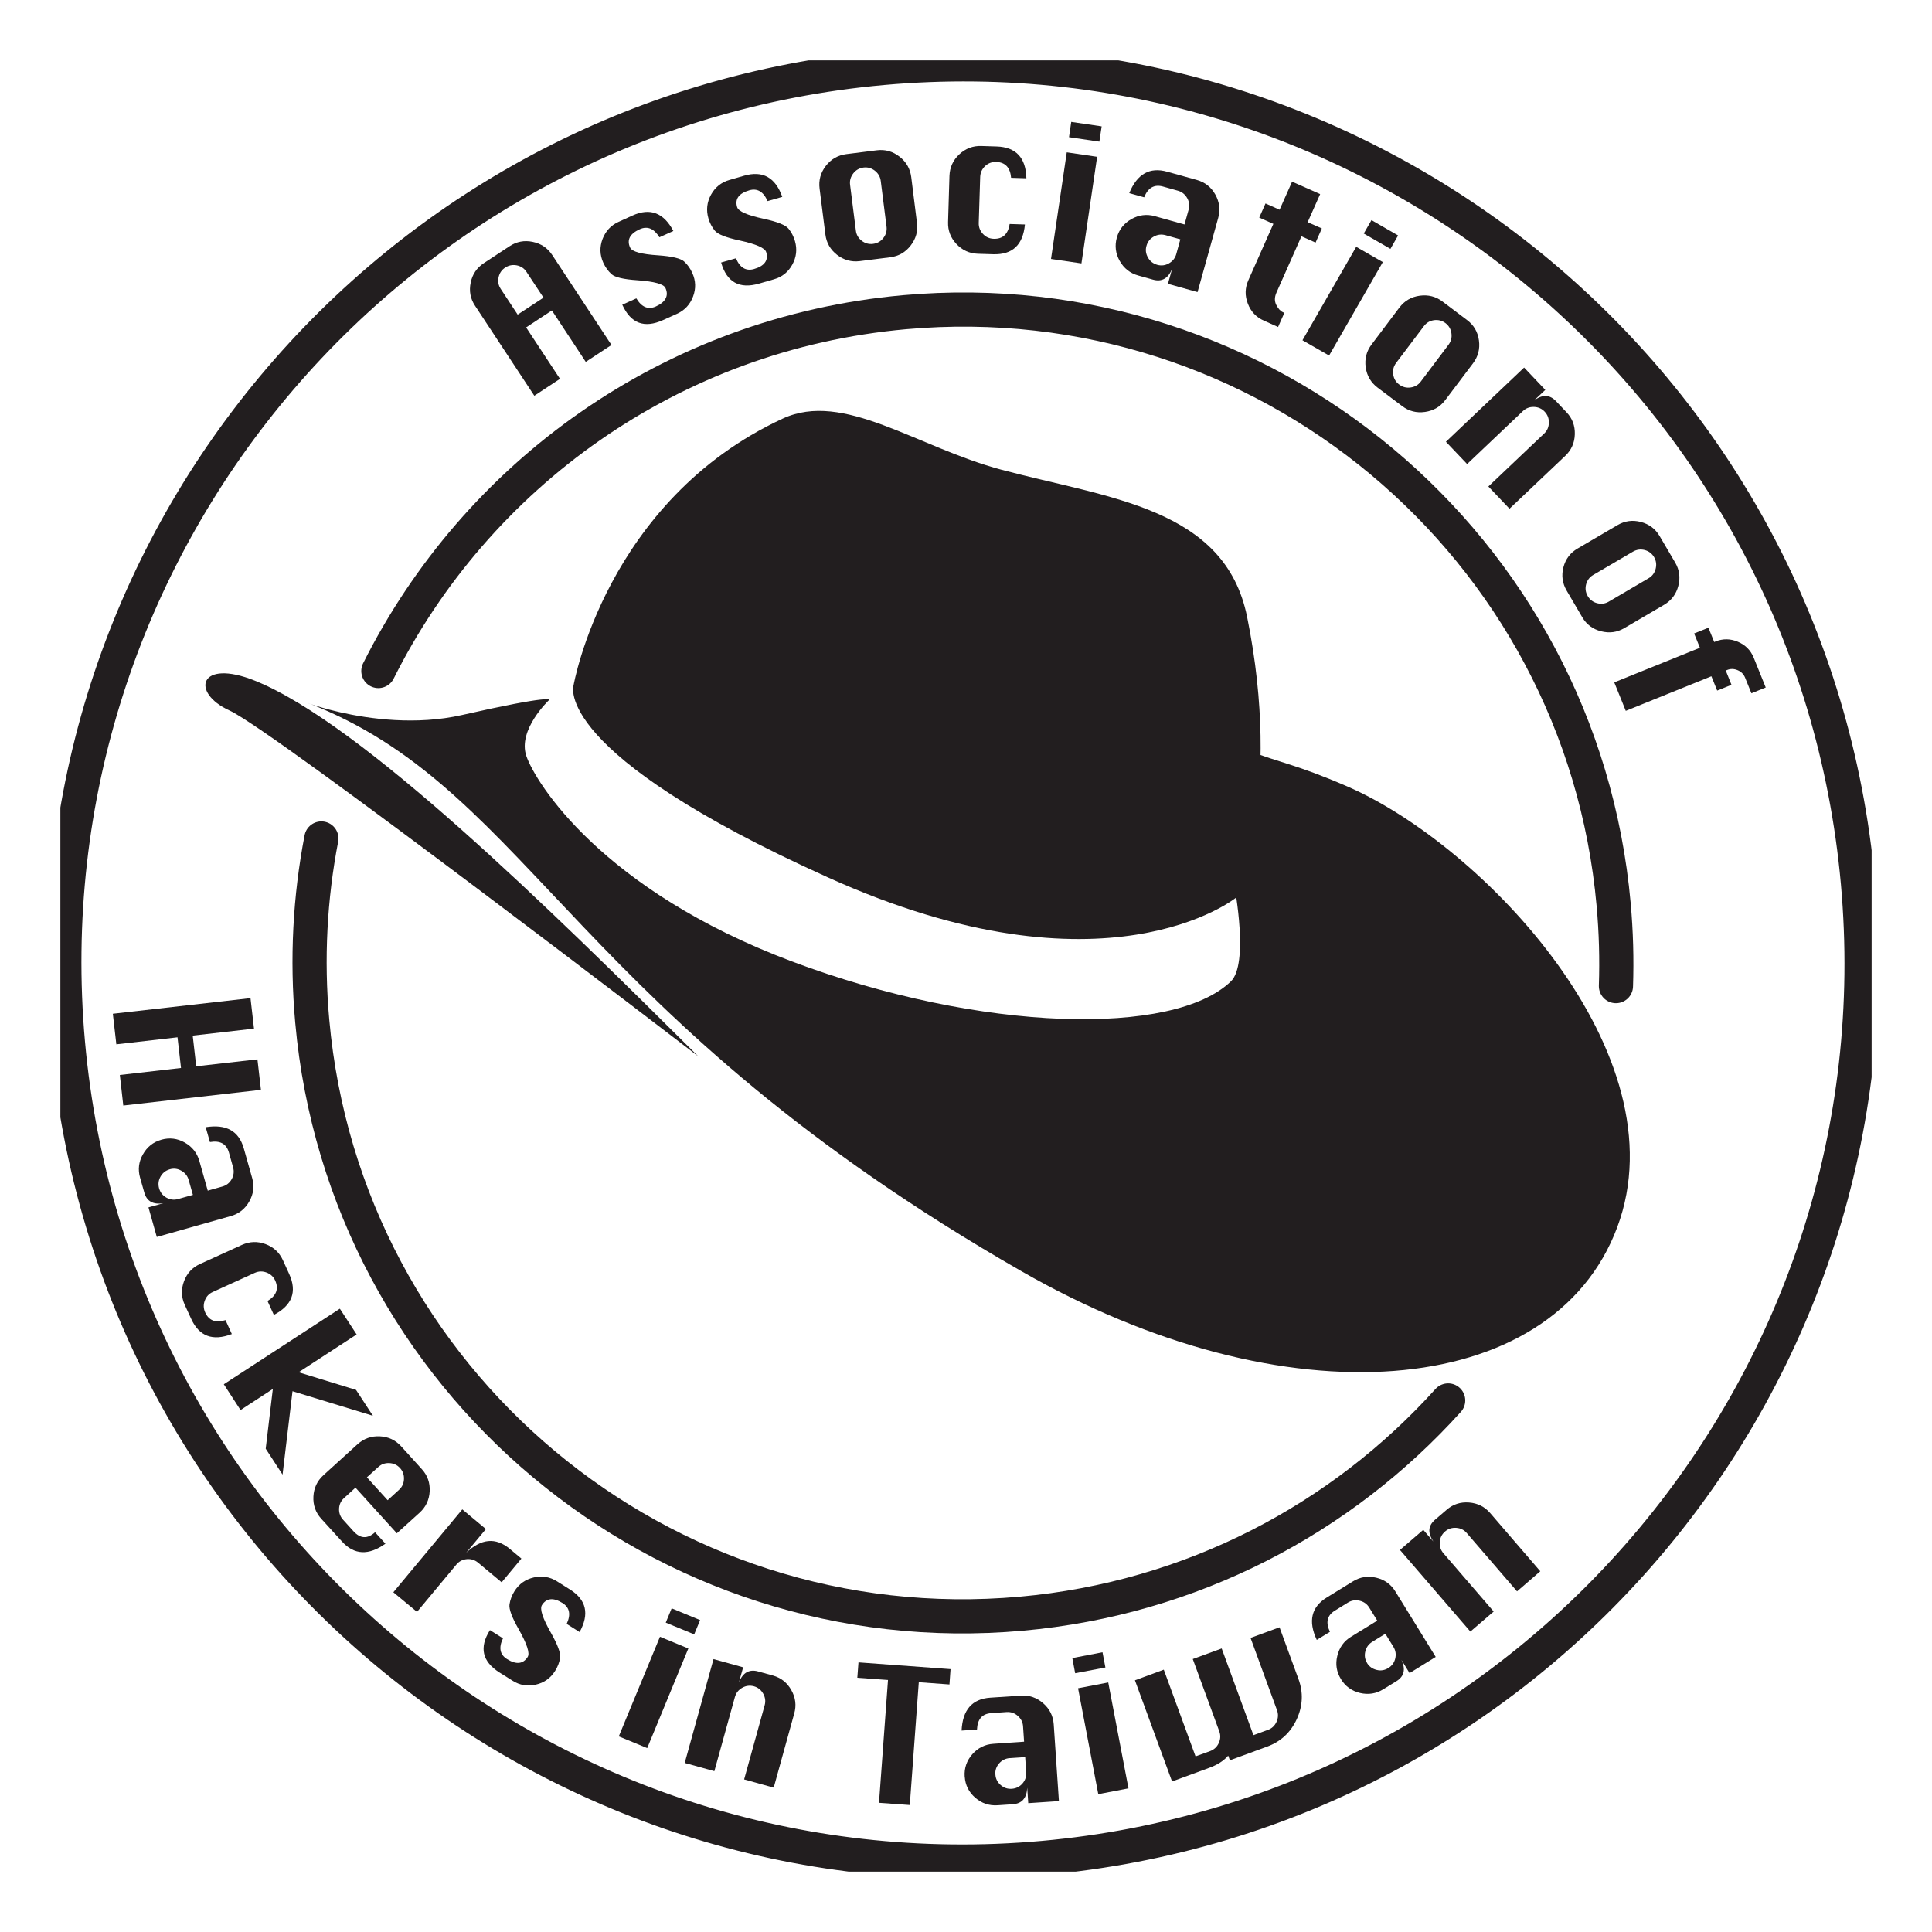 <svg width="32" height="32" viewBox="0 0 32 32" fill="none" xmlns="http://www.w3.org/2000/svg">
<rect width="32" height="32" fill="white"/>
<g clip-path="url(#clip0)">
<path fill-rule="evenodd" clip-rule="evenodd" d="M12.963 6.934C13.973 6.465 15.18 7.405 16.59 7.781C18.362 8.253 20.289 8.406 20.656 10.217C21.251 13.154 20.472 14.869 20.472 14.869C20.472 14.869 18.32 16.613 13.716 14.534C9.113 12.457 9.5 11.351 9.5 11.351C9.5 11.351 10.033 8.293 12.963 6.934Z" fill="#221E1F"/>
<path fill-rule="evenodd" clip-rule="evenodd" d="M9.096 11.593C9.096 11.593 8.569 12.086 8.718 12.522C8.867 12.958 9.962 14.739 13.113 15.923C16.264 17.107 19.448 17.166 20.388 16.254C20.687 15.964 20.45 14.703 20.45 14.703L20.683 12.433C21.204 12.637 21.455 12.654 22.311 13.024C24.555 13.996 27.858 17.457 26.787 20.326C25.715 23.196 21.286 23.562 16.918 21.055C9.573 16.841 8.806 13.187 5.278 11.715C4.567 11.418 6.135 12.187 7.652 11.843C9.168 11.499 9.096 11.593 9.096 11.593Z" fill="#221E1F"/>
<path fill-rule="evenodd" clip-rule="evenodd" d="M4.224 11.275C5.998 11.991 9.09 15.037 11.564 17.495C11.564 17.495 4.542 12.105 3.801 11.768C3.153 11.473 3.294 10.901 4.224 11.275Z" fill="#221E1F"/>
<path fill-rule="evenodd" clip-rule="evenodd" d="M8.574 5.211L9.002 4.93L8.72 4.503C8.683 4.445 8.628 4.409 8.559 4.395C8.489 4.382 8.426 4.394 8.368 4.432C8.309 4.47 8.273 4.524 8.258 4.593C8.243 4.663 8.255 4.726 8.293 4.784L8.574 5.211ZM8.85 6.555L7.868 5.064C7.791 4.948 7.767 4.82 7.796 4.682C7.824 4.543 7.897 4.436 8.013 4.359L8.44 4.078C8.557 4.001 8.685 3.977 8.823 4.006C8.962 4.035 9.069 4.107 9.146 4.223L10.128 5.714L9.702 5.994L9.141 5.142L8.714 5.423L9.275 6.275L8.85 6.555Z" fill="#221E1F"/>
<path fill-rule="evenodd" clip-rule="evenodd" d="M11.153 3.826L10.922 3.93C10.831 3.784 10.723 3.74 10.596 3.797C10.515 3.834 10.46 3.878 10.433 3.929C10.407 3.98 10.407 4.037 10.437 4.101C10.467 4.168 10.622 4.211 10.902 4.229C11.13 4.245 11.273 4.279 11.331 4.331C11.388 4.383 11.433 4.446 11.466 4.52C11.525 4.649 11.529 4.78 11.479 4.912C11.429 5.044 11.341 5.139 11.214 5.197L10.981 5.302C10.671 5.442 10.447 5.357 10.307 5.047L10.54 4.942C10.628 5.089 10.736 5.133 10.863 5.076C10.945 5.039 10.999 4.994 11.025 4.943C11.052 4.892 11.051 4.834 11.022 4.77C10.993 4.705 10.838 4.662 10.558 4.642C10.329 4.627 10.186 4.593 10.128 4.541C10.071 4.488 10.026 4.425 9.993 4.353C9.934 4.223 9.93 4.092 9.98 3.959C10.031 3.827 10.119 3.732 10.245 3.675L10.478 3.569C10.769 3.438 10.993 3.524 11.153 3.826Z" fill="#221E1F"/>
<path fill-rule="evenodd" clip-rule="evenodd" d="M12.957 3.261L12.713 3.331C12.645 3.174 12.544 3.114 12.411 3.152C12.325 3.177 12.264 3.213 12.23 3.259C12.196 3.306 12.189 3.363 12.209 3.43C12.229 3.501 12.376 3.565 12.651 3.624C12.875 3.673 13.011 3.727 13.06 3.787C13.109 3.847 13.145 3.916 13.167 3.993C13.206 4.129 13.191 4.26 13.123 4.383C13.055 4.507 12.953 4.588 12.819 4.626L12.573 4.697C12.247 4.791 12.037 4.674 11.944 4.348L12.19 4.278C12.255 4.435 12.356 4.494 12.489 4.456C12.576 4.431 12.636 4.395 12.67 4.348C12.704 4.301 12.711 4.244 12.691 4.177C12.672 4.108 12.525 4.043 12.25 3.983C12.026 3.935 11.889 3.881 11.84 3.821C11.791 3.761 11.755 3.692 11.733 3.615C11.694 3.478 11.709 3.348 11.777 3.224C11.846 3.1 11.947 3.019 12.081 2.981L12.326 2.91C12.633 2.822 12.843 2.939 12.957 3.261Z" fill="#221E1F"/>
<path fill-rule="evenodd" clip-rule="evenodd" d="M14.08 3.061L14.176 3.819C14.184 3.888 14.216 3.943 14.272 3.987C14.328 4.031 14.391 4.048 14.461 4.039C14.531 4.03 14.588 3.998 14.631 3.942C14.675 3.886 14.692 3.824 14.684 3.755L14.588 2.997C14.579 2.927 14.546 2.871 14.49 2.827C14.433 2.784 14.371 2.766 14.302 2.775C14.233 2.784 14.176 2.816 14.133 2.872C14.089 2.929 14.071 2.991 14.08 3.061ZM14.016 2.553L14.524 2.489C14.662 2.472 14.787 2.507 14.899 2.595C15.011 2.682 15.075 2.795 15.093 2.933L15.188 3.692C15.206 3.829 15.171 3.953 15.084 4.066C14.998 4.178 14.885 4.243 14.747 4.261L14.24 4.325C14.101 4.342 13.976 4.307 13.864 4.221C13.753 4.134 13.688 4.022 13.671 3.883L13.575 3.124C13.557 2.985 13.592 2.859 13.679 2.747C13.766 2.635 13.879 2.571 14.016 2.553Z" fill="#221E1F"/>
<path fill-rule="evenodd" clip-rule="evenodd" d="M17 2.953L16.747 2.945C16.732 2.774 16.65 2.687 16.499 2.682C16.429 2.68 16.368 2.703 16.316 2.751C16.265 2.8 16.238 2.859 16.235 2.929L16.211 3.694C16.209 3.762 16.232 3.822 16.28 3.874C16.328 3.926 16.388 3.953 16.459 3.955C16.609 3.96 16.697 3.878 16.723 3.71L16.976 3.718C16.944 4.057 16.77 4.22 16.451 4.211L16.195 4.203C16.056 4.198 15.938 4.144 15.841 4.041C15.745 3.938 15.698 3.817 15.703 3.678L15.726 2.913C15.731 2.773 15.785 2.653 15.888 2.557C15.992 2.46 16.113 2.414 16.251 2.418L16.507 2.426C16.827 2.436 16.992 2.612 17 2.953Z" fill="#221E1F"/>
<path fill-rule="evenodd" clip-rule="evenodd" d="M17.706 2.272L17.743 2.019L18.247 2.093L18.209 2.346L17.706 2.272ZM17.408 4.289L17.669 2.523L18.172 2.597L17.912 4.363L17.408 4.289Z" fill="#221E1F"/>
<path fill-rule="evenodd" clip-rule="evenodd" d="M19.55 3.964L19.304 3.895C19.236 3.877 19.172 3.884 19.11 3.919C19.049 3.953 19.008 4.004 18.99 4.07L18.989 4.073C18.97 4.139 18.978 4.202 19.013 4.264C19.047 4.326 19.099 4.366 19.167 4.386C19.235 4.405 19.3 4.397 19.361 4.362C19.423 4.327 19.463 4.276 19.482 4.211L19.55 3.964ZM19.619 3.718L19.687 3.474C19.706 3.406 19.698 3.342 19.663 3.28C19.627 3.218 19.576 3.177 19.51 3.159L19.264 3.09C19.119 3.049 19.014 3.109 18.951 3.268L18.704 3.199C18.834 2.881 19.043 2.763 19.332 2.844L19.825 2.981C19.959 3.019 20.061 3.099 20.13 3.223C20.199 3.347 20.215 3.477 20.177 3.611L19.835 4.838L19.345 4.701L19.413 4.454C19.348 4.613 19.243 4.672 19.098 4.632L18.852 4.563C18.718 4.526 18.616 4.445 18.546 4.322C18.477 4.199 18.461 4.07 18.498 3.936L18.499 3.933C18.537 3.799 18.617 3.698 18.741 3.628C18.864 3.559 18.993 3.543 19.126 3.58L19.619 3.718Z" fill="#221E1F"/>
<path fill-rule="evenodd" clip-rule="evenodd" d="M21.401 3.009L21.866 3.215L21.659 3.68L21.894 3.784L21.79 4.018L21.556 3.914L21.142 4.847C21.109 4.922 21.108 4.99 21.14 5.052C21.172 5.114 21.209 5.154 21.251 5.172L21.273 5.182L21.169 5.416L20.936 5.312C20.807 5.255 20.718 5.161 20.668 5.029C20.617 4.898 20.62 4.768 20.677 4.641L21.091 3.708L20.857 3.604L20.961 3.37L21.194 3.474L21.401 3.009Z" fill="#221E1F"/>
<path fill-rule="evenodd" clip-rule="evenodd" d="M22.588 3.868L22.716 3.646L23.157 3.9L23.03 4.122L22.588 3.868ZM21.573 5.636L22.463 4.088L22.904 4.341L22.014 5.889L21.573 5.636Z" fill="#221E1F"/>
<path fill-rule="evenodd" clip-rule="evenodd" d="M23.584 5.402L23.123 6.013C23.082 6.068 23.066 6.13 23.076 6.2C23.085 6.27 23.118 6.327 23.175 6.369C23.232 6.412 23.295 6.428 23.365 6.418C23.435 6.408 23.491 6.376 23.532 6.321L23.992 5.71C24.034 5.654 24.05 5.591 24.04 5.52C24.03 5.45 23.997 5.394 23.942 5.352C23.886 5.31 23.823 5.294 23.752 5.303C23.682 5.313 23.626 5.346 23.584 5.402ZM23.892 4.994L24.3 5.302C24.411 5.385 24.477 5.498 24.496 5.639C24.515 5.779 24.482 5.905 24.399 6.016L23.938 6.627C23.855 6.737 23.743 6.803 23.603 6.823C23.462 6.843 23.337 6.811 23.225 6.727L22.817 6.42C22.706 6.336 22.64 6.223 22.62 6.084C22.601 5.943 22.633 5.818 22.717 5.707L23.177 5.096C23.262 4.983 23.375 4.917 23.515 4.898C23.655 4.879 23.781 4.91 23.892 4.994Z" fill="#221E1F"/>
<path fill-rule="evenodd" clip-rule="evenodd" d="M23.949 7.317L25.244 6.088L25.595 6.458L25.409 6.633C25.479 6.582 25.543 6.557 25.603 6.559C25.663 6.561 25.719 6.589 25.771 6.643L25.947 6.829C26.043 6.93 26.088 7.051 26.084 7.193C26.08 7.335 26.027 7.454 25.926 7.55L25.002 8.426L24.652 8.058L25.576 7.181C25.627 7.133 25.653 7.073 25.654 7.002C25.656 6.93 25.633 6.87 25.585 6.819C25.537 6.768 25.477 6.742 25.407 6.74C25.336 6.738 25.274 6.761 25.224 6.809L24.3 7.686L23.949 7.317Z" fill="#221E1F"/>
<path fill-rule="evenodd" clip-rule="evenodd" d="M27.047 9.137L26.387 9.524C26.328 9.558 26.29 9.61 26.271 9.678C26.253 9.747 26.262 9.812 26.298 9.873C26.334 9.934 26.386 9.973 26.454 9.991C26.523 10.008 26.587 10 26.646 9.965L27.305 9.578C27.366 9.543 27.405 9.49 27.423 9.421C27.44 9.352 27.432 9.288 27.397 9.228C27.362 9.168 27.309 9.128 27.241 9.11C27.172 9.093 27.107 9.102 27.047 9.137ZM27.488 8.878L27.747 9.319C27.817 9.439 27.834 9.568 27.798 9.705C27.762 9.843 27.683 9.946 27.563 10.017L26.903 10.404C26.784 10.474 26.656 10.491 26.519 10.456C26.381 10.421 26.277 10.343 26.207 10.223L25.948 9.781C25.878 9.661 25.86 9.533 25.895 9.396C25.931 9.259 26.009 9.155 26.13 9.085L26.79 8.698C26.911 8.627 27.04 8.609 27.177 8.645C27.314 8.681 27.418 8.759 27.488 8.878Z" fill="#221E1F"/>
<path fill-rule="evenodd" clip-rule="evenodd" d="M26.737 11.302L28.156 10.729L28.06 10.492L28.297 10.397L28.393 10.634L28.414 10.625C28.537 10.575 28.661 10.577 28.786 10.63C28.91 10.683 28.997 10.771 29.047 10.894L29.246 11.387L29.009 11.483L28.905 11.226C28.881 11.167 28.84 11.125 28.78 11.1C28.721 11.075 28.662 11.074 28.604 11.098L28.584 11.106L28.679 11.343L28.442 11.438L28.346 11.201L26.928 11.774L26.737 11.302Z" fill="#221E1F"/>
<path fill-rule="evenodd" clip-rule="evenodd" d="M1.869 16.791L4.149 16.532L4.207 17.037L3.192 17.153L3.25 17.661L4.264 17.546L4.322 18.051L2.042 18.311L1.985 17.805L2.998 17.689L2.94 17.181L1.927 17.297L1.869 16.791Z" fill="#221E1F"/>
<path fill-rule="evenodd" clip-rule="evenodd" d="M3.195 19.791L3.125 19.544C3.106 19.477 3.066 19.426 3.004 19.391C2.943 19.356 2.879 19.348 2.812 19.367L2.81 19.368C2.744 19.387 2.693 19.427 2.659 19.488C2.624 19.55 2.616 19.614 2.635 19.683C2.655 19.751 2.695 19.802 2.757 19.837C2.819 19.871 2.883 19.879 2.948 19.86L3.195 19.791ZM3.441 19.721L3.685 19.652C3.752 19.633 3.803 19.592 3.838 19.53C3.872 19.467 3.88 19.403 3.861 19.336L3.792 19.09C3.751 18.945 3.646 18.887 3.477 18.916L3.407 18.67C3.746 18.615 3.956 18.732 4.038 19.021L4.177 19.513C4.215 19.647 4.199 19.776 4.129 19.899C4.06 20.023 3.957 20.104 3.823 20.142L2.597 20.488L2.459 19.998L2.705 19.929C2.536 19.956 2.43 19.897 2.39 19.752L2.32 19.506C2.282 19.372 2.297 19.243 2.367 19.12C2.436 18.997 2.537 18.916 2.671 18.878L2.673 18.877C2.808 18.839 2.937 18.855 3.06 18.924C3.183 18.994 3.264 19.095 3.302 19.229L3.441 19.721Z" fill="#221E1F"/>
<path fill-rule="evenodd" clip-rule="evenodd" d="M4.536 21.779L4.431 21.549C4.578 21.46 4.62 21.347 4.558 21.21C4.529 21.146 4.481 21.102 4.415 21.077C4.348 21.052 4.283 21.054 4.219 21.083L3.523 21.4C3.46 21.428 3.417 21.475 3.392 21.542C3.367 21.608 3.369 21.672 3.398 21.737C3.46 21.874 3.573 21.917 3.735 21.865L3.84 22.096C3.522 22.218 3.298 22.133 3.166 21.843L3.059 21.61C3.002 21.483 2.998 21.354 3.048 21.221C3.097 21.089 3.185 20.994 3.312 20.936L4.008 20.619C4.137 20.561 4.267 20.557 4.4 20.607C4.533 20.657 4.627 20.745 4.685 20.871L4.791 21.104C4.923 21.396 4.838 21.621 4.536 21.779Z" fill="#221E1F"/>
<path fill-rule="evenodd" clip-rule="evenodd" d="M3.707 22.928L5.629 21.676L5.907 22.103L4.946 22.729L5.897 23.021L6.177 23.45L4.845 23.043L4.68 24.424L4.401 23.995L4.519 23.006L3.984 23.355L3.707 22.928Z" fill="#221E1F"/>
<path fill-rule="evenodd" clip-rule="evenodd" d="M6.077 24.469L6.421 24.848L6.608 24.677C6.66 24.63 6.688 24.571 6.691 24.5C6.694 24.429 6.673 24.367 6.626 24.316C6.579 24.264 6.52 24.237 6.449 24.233C6.378 24.23 6.316 24.251 6.265 24.299L6.077 24.469ZM6.573 25.396L5.888 24.64L5.698 24.813C5.647 24.859 5.62 24.917 5.616 24.987C5.613 25.058 5.635 25.12 5.683 25.172L5.854 25.361C5.968 25.487 6.087 25.492 6.212 25.379L6.384 25.568C6.106 25.767 5.866 25.755 5.665 25.533L5.321 25.155C5.227 25.051 5.184 24.929 5.191 24.788C5.198 24.647 5.253 24.529 5.356 24.435L5.922 23.921C6.027 23.827 6.15 23.783 6.291 23.79C6.433 23.797 6.55 23.852 6.644 23.955L6.987 24.334C7.081 24.437 7.124 24.56 7.117 24.701C7.109 24.843 7.054 24.96 6.95 25.055L6.573 25.396Z" fill="#221E1F"/>
<path fill-rule="evenodd" clip-rule="evenodd" d="M6.907 26.698L6.515 26.373L7.657 25L8.048 25.326L7.721 25.719C7.846 25.601 7.968 25.536 8.088 25.525C8.208 25.514 8.326 25.557 8.442 25.653L8.636 25.815L8.309 26.208L7.918 25.882C7.864 25.838 7.802 25.818 7.732 25.824C7.661 25.831 7.604 25.86 7.559 25.914L6.907 26.698Z" fill="#221E1F"/>
<path fill-rule="evenodd" clip-rule="evenodd" d="M9.6 27.032L9.386 26.897C9.458 26.741 9.435 26.626 9.318 26.552C9.242 26.504 9.175 26.483 9.118 26.489C9.061 26.495 9.013 26.527 8.976 26.586C8.937 26.649 8.987 26.802 9.126 27.046C9.238 27.245 9.289 27.383 9.277 27.459C9.265 27.536 9.237 27.608 9.194 27.676C9.119 27.796 9.012 27.872 8.874 27.903C8.736 27.934 8.608 27.913 8.49 27.838L8.273 27.702C7.987 27.521 7.933 27.287 8.115 27L8.331 27.136C8.257 27.29 8.279 27.405 8.397 27.479C8.473 27.527 8.54 27.548 8.598 27.542C8.655 27.536 8.703 27.503 8.74 27.444C8.779 27.383 8.729 27.23 8.591 26.985C8.477 26.786 8.427 26.649 8.439 26.572C8.451 26.495 8.479 26.422 8.521 26.355C8.597 26.234 8.704 26.159 8.843 26.127C8.981 26.096 9.109 26.118 9.226 26.192L9.442 26.328C9.712 26.498 9.765 26.733 9.6 27.032Z" fill="#221E1F"/>
<path fill-rule="evenodd" clip-rule="evenodd" d="M11.027 26.876L11.125 26.639L11.596 26.834L11.498 27.07L11.027 26.876ZM10.249 28.76L10.931 27.11L11.401 27.304L10.72 28.954L10.249 28.76Z" fill="#221E1F"/>
<path fill-rule="evenodd" clip-rule="evenodd" d="M11.341 29.2L11.818 27.48L12.309 27.616L12.24 27.862C12.273 27.782 12.316 27.727 12.368 27.698C12.421 27.669 12.483 27.664 12.555 27.684L12.802 27.752C12.936 27.79 13.038 27.87 13.107 27.994C13.177 28.118 13.193 28.247 13.155 28.381L12.815 29.609L12.325 29.473L12.665 28.245C12.684 28.178 12.675 28.113 12.64 28.051C12.605 27.989 12.553 27.949 12.487 27.93C12.419 27.912 12.354 27.92 12.293 27.955C12.231 27.99 12.191 28.041 12.172 28.109L11.832 29.336L11.341 29.2Z" fill="#221E1F"/>
<path fill-rule="evenodd" clip-rule="evenodd" d="M14.559 29.86L14.708 27.826L14.2 27.789L14.219 27.534L15.744 27.646L15.726 27.9L15.218 27.863L15.069 29.897L14.559 29.86Z" fill="#221E1F"/>
<path fill-rule="evenodd" clip-rule="evenodd" d="M16.98 29.103L16.724 29.12C16.655 29.125 16.596 29.154 16.549 29.207C16.503 29.26 16.481 29.321 16.486 29.39L16.487 29.393C16.491 29.461 16.52 29.519 16.573 29.565C16.626 29.612 16.688 29.633 16.759 29.628C16.829 29.623 16.888 29.594 16.935 29.541C16.981 29.487 17.001 29.427 16.997 29.359L16.98 29.103ZM16.962 28.848L16.945 28.595C16.941 28.525 16.911 28.467 16.857 28.42C16.804 28.373 16.742 28.353 16.673 28.357L16.418 28.375C16.267 28.385 16.189 28.476 16.182 28.647L15.927 28.664C15.943 28.321 16.101 28.14 16.4 28.119L16.911 28.085C17.05 28.076 17.172 28.118 17.279 28.212C17.386 28.305 17.443 28.422 17.453 28.561L17.539 29.832L17.031 29.866L17.014 29.611C17.005 29.783 16.926 29.873 16.776 29.884L16.521 29.901C16.382 29.91 16.259 29.868 16.152 29.775C16.046 29.683 15.988 29.566 15.979 29.427L15.978 29.425C15.969 29.286 16.011 29.163 16.104 29.056C16.198 28.95 16.314 28.892 16.452 28.883L16.962 28.848Z" fill="#221E1F"/>
<path fill-rule="evenodd" clip-rule="evenodd" d="M18.191 29.717L17.856 27.963L18.356 27.867L18.691 29.621L18.191 29.717ZM17.808 27.714L17.761 27.463L18.261 27.367L18.309 27.619L17.808 27.714Z" fill="#221E1F"/>
<path fill-rule="evenodd" clip-rule="evenodd" d="M18.798 27.831L19.276 27.655L19.802 29.091L20.043 29.004C20.109 28.979 20.157 28.935 20.187 28.87C20.216 28.806 20.219 28.742 20.196 28.678L19.756 27.479L20.235 27.304L20.761 28.74L21.001 28.652C21.066 28.629 21.113 28.584 21.143 28.52C21.172 28.456 21.175 28.392 21.152 28.328L20.713 27.129L21.193 26.953L21.507 27.811C21.589 28.034 21.579 28.256 21.478 28.476C21.376 28.696 21.213 28.847 20.989 28.929L20.371 29.156L20.343 29.079C20.269 29.164 20.165 29.231 20.031 29.28L19.413 29.507L18.798 27.831Z" fill="#221E1F"/>
<path fill-rule="evenodd" clip-rule="evenodd" d="M22.946 27.06L22.728 27.195C22.669 27.231 22.631 27.284 22.614 27.353C22.597 27.422 22.607 27.485 22.643 27.544L22.644 27.547C22.68 27.605 22.733 27.642 22.802 27.659C22.87 27.676 22.935 27.665 22.995 27.628C23.055 27.591 23.094 27.538 23.11 27.469C23.126 27.4 23.116 27.337 23.08 27.278L22.946 27.06ZM22.812 26.843L22.679 26.627C22.642 26.567 22.589 26.529 22.52 26.513C22.45 26.497 22.386 26.507 22.327 26.543L22.109 26.678C21.981 26.756 21.954 26.873 22.028 27.028L21.81 27.162C21.664 26.851 21.72 26.617 21.975 26.46L22.41 26.192C22.53 26.118 22.658 26.099 22.796 26.132C22.934 26.165 23.039 26.241 23.112 26.36L23.78 27.444L23.347 27.712L23.213 27.494C23.285 27.649 23.258 27.767 23.129 27.846L22.911 27.98C22.793 28.053 22.665 28.073 22.527 28.041C22.39 28.008 22.284 27.932 22.211 27.813L22.21 27.811C22.137 27.692 22.116 27.564 22.15 27.427C22.183 27.289 22.258 27.183 22.376 27.111L22.812 26.843Z" fill="#221E1F"/>
<path fill-rule="evenodd" clip-rule="evenodd" d="M24.354 27.024L23.188 25.672L23.574 25.339L23.741 25.533C23.693 25.461 23.671 25.395 23.675 25.335C23.68 25.276 23.711 25.221 23.768 25.172L23.962 25.006C24.067 24.915 24.19 24.875 24.332 24.886C24.474 24.897 24.59 24.955 24.681 25.06L25.512 26.025L25.127 26.358L24.295 25.393C24.25 25.34 24.192 25.311 24.12 25.306C24.049 25.301 23.987 25.321 23.935 25.366C23.882 25.412 23.852 25.47 23.847 25.541C23.842 25.612 23.862 25.674 23.908 25.727L24.74 26.692L24.354 27.024Z" fill="#221E1F"/>
<path d="M6.267 11.114C7.89 7.871 11.105 5.519 14.983 5.171C20.935 4.638 26.194 9.03 26.727 14.983C26.768 15.438 26.78 15.889 26.765 16.333" stroke="#221E1F" stroke-width="0.566" stroke-linecap="round"/>
<path d="M23.986 23.196C22.223 25.152 19.746 26.474 16.916 26.728C10.964 27.262 5.706 22.869 5.172 16.916C5.078 15.879 5.135 14.862 5.323 13.888" stroke="#221E1F" stroke-width="0.566" stroke-linecap="round"/>
<path fill-rule="evenodd" clip-rule="evenodd" d="M30.773 14.62C31.507 22.806 25.466 30.038 17.279 30.773C9.093 31.507 1.861 25.466 1.126 17.279C0.392 9.093 6.433 1.861 14.62 1.126C22.806 0.392 30.038 6.433 30.773 14.62Z" stroke="#221E1F" stroke-width="0.566"/>
</g>
<defs>
<clipPath id="clip0">
<rect x="1" y="1" width="30" height="30" fill="white"/>
</clipPath>
</defs>
</svg>
